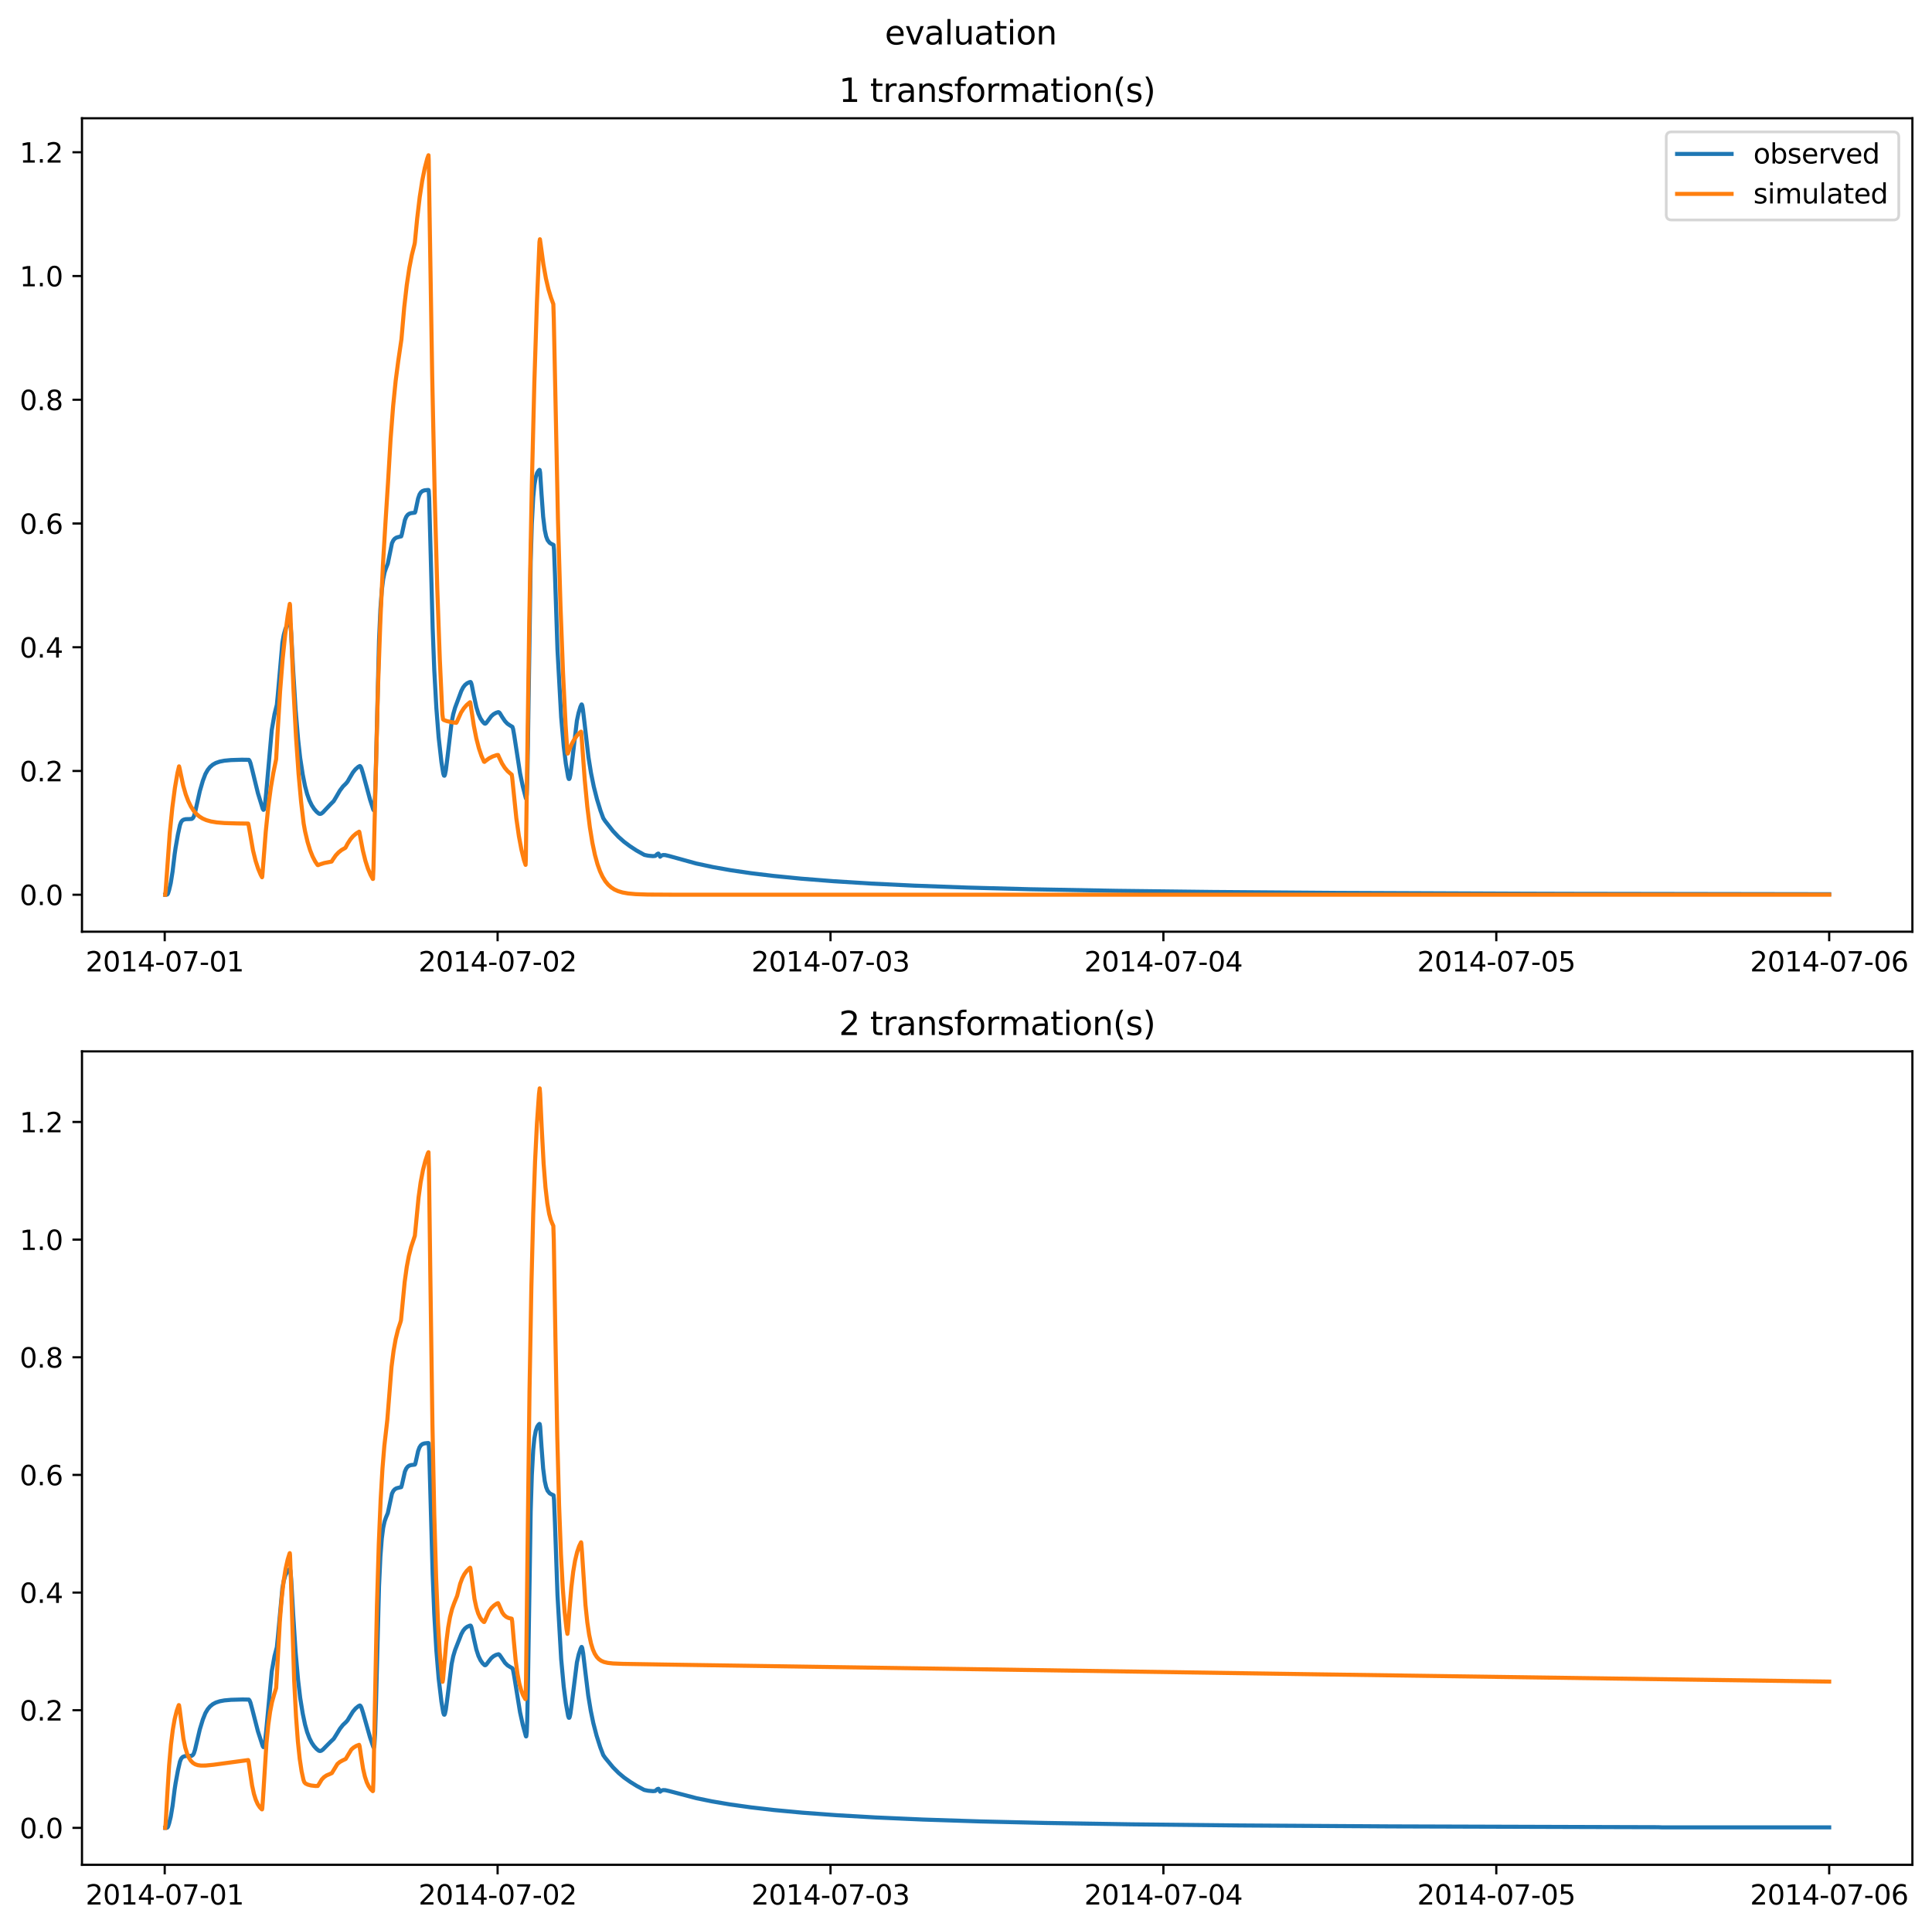 <?xml version="1.0" encoding="utf-8" standalone="no"?>
<!DOCTYPE svg PUBLIC "-//W3C//DTD SVG 1.1//EN"
  "http://www.w3.org/Graphics/SVG/1.1/DTD/svg11.dtd">
<svg xmlns:xlink="http://www.w3.org/1999/xlink" width="709.427pt" height="708.798pt" viewBox="0 0 709.427 708.798" xmlns="http://www.w3.org/2000/svg" version="1.1">
 <defs>
  <style type="text/css">*{stroke-linejoin: round; stroke-linecap: butt}</style>
 </defs>
 <g id="figure_1">
  <g id="patch_1">
   <path d="M 0 708.798 
L 709.427 708.798 
L 709.427 0 
L 0 0 
z
" style="fill: #ffffff"/>
  </g>
  <g id="axes_1">
   <g id="patch_2">
    <path d="M 30.103 342.2 
L 702.227 342.2 
L 702.227 43.44 
L 30.103 43.44 
z
" style="fill: #ffffff"/>
   </g>
   <g id="matplotlib.axis_1">
    <g id="xtick_1">
     <g id="line2d_1">
      <defs>
       <path id="mbc30cb5c8e" d="M 0 0 
L 0 3.5 
" style="stroke: #000000; stroke-width: 0.8"/>
      </defs>
      <g>
       <use xlink:href="#mbc30cb5c8e" x="60.484" y="342.2" style="stroke: #000000; stroke-width: 0.8"/>
      </g>
     </g>
     <g id="text_1">
      <!-- 2014-07-01 -->
      <g transform="translate(31.427 356.798) scale(0.1 -0.1)">
       <defs>
        <path id="DejaVuSans-32" d="M 1228 531 
L 3431 531 
L 3431 0 
L 469 0 
L 469 531 
Q 828 903 1448 1529 
Q 2069 2156 2228 2338 
Q 2531 2678 2651 2914 
Q 2772 3150 2772 3378 
Q 2772 3750 2511 3984 
Q 2250 4219 1831 4219 
Q 1534 4219 1204 4116 
Q 875 4013 500 3803 
L 500 4441 
Q 881 4594 1212 4672 
Q 1544 4750 1819 4750 
Q 2544 4750 2975 4387 
Q 3406 4025 3406 3419 
Q 3406 3131 3298 2873 
Q 3191 2616 2906 2266 
Q 2828 2175 2409 1742 
Q 1991 1309 1228 531 
z
" transform="scale(0.016)"/>
        <path id="DejaVuSans-30" d="M 2034 4250 
Q 1547 4250 1301 3770 
Q 1056 3291 1056 2328 
Q 1056 1369 1301 889 
Q 1547 409 2034 409 
Q 2525 409 2770 889 
Q 3016 1369 3016 2328 
Q 3016 3291 2770 3770 
Q 2525 4250 2034 4250 
z
M 2034 4750 
Q 2819 4750 3233 4129 
Q 3647 3509 3647 2328 
Q 3647 1150 3233 529 
Q 2819 -91 2034 -91 
Q 1250 -91 836 529 
Q 422 1150 422 2328 
Q 422 3509 836 4129 
Q 1250 4750 2034 4750 
z
" transform="scale(0.016)"/>
        <path id="DejaVuSans-31" d="M 794 531 
L 1825 531 
L 1825 4091 
L 703 3866 
L 703 4441 
L 1819 4666 
L 2450 4666 
L 2450 531 
L 3481 531 
L 3481 0 
L 794 0 
L 794 531 
z
" transform="scale(0.016)"/>
        <path id="DejaVuSans-34" d="M 2419 4116 
L 825 1625 
L 2419 1625 
L 2419 4116 
z
M 2253 4666 
L 3047 4666 
L 3047 1625 
L 3713 1625 
L 3713 1100 
L 3047 1100 
L 3047 0 
L 2419 0 
L 2419 1100 
L 313 1100 
L 313 1709 
L 2253 4666 
z
" transform="scale(0.016)"/>
        <path id="DejaVuSans-2d" d="M 313 2009 
L 1997 2009 
L 1997 1497 
L 313 1497 
L 313 2009 
z
" transform="scale(0.016)"/>
        <path id="DejaVuSans-37" d="M 525 4666 
L 3525 4666 
L 3525 4397 
L 1831 0 
L 1172 0 
L 2766 4134 
L 525 4134 
L 525 4666 
z
" transform="scale(0.016)"/>
       </defs>
       <use xlink:href="#DejaVuSans-32"/>
       <use xlink:href="#DejaVuSans-30" x="63.623"/>
       <use xlink:href="#DejaVuSans-31" x="127.246"/>
       <use xlink:href="#DejaVuSans-34" x="190.869"/>
       <use xlink:href="#DejaVuSans-2d" x="254.492"/>
       <use xlink:href="#DejaVuSans-30" x="290.576"/>
       <use xlink:href="#DejaVuSans-37" x="354.199"/>
       <use xlink:href="#DejaVuSans-2d" x="417.822"/>
       <use xlink:href="#DejaVuSans-30" x="453.906"/>
       <use xlink:href="#DejaVuSans-31" x="517.529"/>
      </g>
     </g>
    </g>
    <g id="xtick_2">
     <g id="line2d_2">
      <g>
       <use xlink:href="#mbc30cb5c8e" x="182.723" y="342.2" style="stroke: #000000; stroke-width: 0.8"/>
      </g>
     </g>
     <g id="text_2">
      <!-- 2014-07-02 -->
      <g transform="translate(153.665 356.798) scale(0.1 -0.1)">
       <use xlink:href="#DejaVuSans-32"/>
       <use xlink:href="#DejaVuSans-30" x="63.623"/>
       <use xlink:href="#DejaVuSans-31" x="127.246"/>
       <use xlink:href="#DejaVuSans-34" x="190.869"/>
       <use xlink:href="#DejaVuSans-2d" x="254.492"/>
       <use xlink:href="#DejaVuSans-30" x="290.576"/>
       <use xlink:href="#DejaVuSans-37" x="354.199"/>
       <use xlink:href="#DejaVuSans-2d" x="417.822"/>
       <use xlink:href="#DejaVuSans-30" x="453.906"/>
       <use xlink:href="#DejaVuSans-32" x="517.529"/>
      </g>
     </g>
    </g>
    <g id="xtick_3">
     <g id="line2d_3">
      <g>
       <use xlink:href="#mbc30cb5c8e" x="304.961" y="342.2" style="stroke: #000000; stroke-width: 0.8"/>
      </g>
     </g>
     <g id="text_3">
      <!-- 2014-07-03 -->
      <g transform="translate(275.903 356.798) scale(0.1 -0.1)">
       <defs>
        <path id="DejaVuSans-33" d="M 2597 2516 
Q 3050 2419 3304 2112 
Q 3559 1806 3559 1356 
Q 3559 666 3084 287 
Q 2609 -91 1734 -91 
Q 1441 -91 1130 -33 
Q 819 25 488 141 
L 488 750 
Q 750 597 1062 519 
Q 1375 441 1716 441 
Q 2309 441 2620 675 
Q 2931 909 2931 1356 
Q 2931 1769 2642 2001 
Q 2353 2234 1838 2234 
L 1294 2234 
L 1294 2753 
L 1863 2753 
Q 2328 2753 2575 2939 
Q 2822 3125 2822 3475 
Q 2822 3834 2567 4026 
Q 2313 4219 1838 4219 
Q 1578 4219 1281 4162 
Q 984 4106 628 3988 
L 628 4550 
Q 988 4650 1302 4700 
Q 1616 4750 1894 4750 
Q 2613 4750 3031 4423 
Q 3450 4097 3450 3541 
Q 3450 3153 3228 2886 
Q 3006 2619 2597 2516 
z
" transform="scale(0.016)"/>
       </defs>
       <use xlink:href="#DejaVuSans-32"/>
       <use xlink:href="#DejaVuSans-30" x="63.623"/>
       <use xlink:href="#DejaVuSans-31" x="127.246"/>
       <use xlink:href="#DejaVuSans-34" x="190.869"/>
       <use xlink:href="#DejaVuSans-2d" x="254.492"/>
       <use xlink:href="#DejaVuSans-30" x="290.576"/>
       <use xlink:href="#DejaVuSans-37" x="354.199"/>
       <use xlink:href="#DejaVuSans-2d" x="417.822"/>
       <use xlink:href="#DejaVuSans-30" x="453.906"/>
       <use xlink:href="#DejaVuSans-33" x="517.529"/>
      </g>
     </g>
    </g>
    <g id="xtick_4">
     <g id="line2d_4">
      <g>
       <use xlink:href="#mbc30cb5c8e" x="427.199" y="342.2" style="stroke: #000000; stroke-width: 0.8"/>
      </g>
     </g>
     <g id="text_4">
      <!-- 2014-07-04 -->
      <g transform="translate(398.141 356.798) scale(0.1 -0.1)">
       <use xlink:href="#DejaVuSans-32"/>
       <use xlink:href="#DejaVuSans-30" x="63.623"/>
       <use xlink:href="#DejaVuSans-31" x="127.246"/>
       <use xlink:href="#DejaVuSans-34" x="190.869"/>
       <use xlink:href="#DejaVuSans-2d" x="254.492"/>
       <use xlink:href="#DejaVuSans-30" x="290.576"/>
       <use xlink:href="#DejaVuSans-37" x="354.199"/>
       <use xlink:href="#DejaVuSans-2d" x="417.822"/>
       <use xlink:href="#DejaVuSans-30" x="453.906"/>
       <use xlink:href="#DejaVuSans-34" x="517.529"/>
      </g>
     </g>
    </g>
    <g id="xtick_5">
     <g id="line2d_5">
      <g>
       <use xlink:href="#mbc30cb5c8e" x="549.437" y="342.2" style="stroke: #000000; stroke-width: 0.8"/>
      </g>
     </g>
     <g id="text_5">
      <!-- 2014-07-05 -->
      <g transform="translate(520.38 356.798) scale(0.1 -0.1)">
       <defs>
        <path id="DejaVuSans-35" d="M 691 4666 
L 3169 4666 
L 3169 4134 
L 1269 4134 
L 1269 2991 
Q 1406 3038 1543 3061 
Q 1681 3084 1819 3084 
Q 2600 3084 3056 2656 
Q 3513 2228 3513 1497 
Q 3513 744 3044 326 
Q 2575 -91 1722 -91 
Q 1428 -91 1123 -41 
Q 819 9 494 109 
L 494 744 
Q 775 591 1075 516 
Q 1375 441 1709 441 
Q 2250 441 2565 725 
Q 2881 1009 2881 1497 
Q 2881 1984 2565 2268 
Q 2250 2553 1709 2553 
Q 1456 2553 1204 2497 
Q 953 2441 691 2322 
L 691 4666 
z
" transform="scale(0.016)"/>
       </defs>
       <use xlink:href="#DejaVuSans-32"/>
       <use xlink:href="#DejaVuSans-30" x="63.623"/>
       <use xlink:href="#DejaVuSans-31" x="127.246"/>
       <use xlink:href="#DejaVuSans-34" x="190.869"/>
       <use xlink:href="#DejaVuSans-2d" x="254.492"/>
       <use xlink:href="#DejaVuSans-30" x="290.576"/>
       <use xlink:href="#DejaVuSans-37" x="354.199"/>
       <use xlink:href="#DejaVuSans-2d" x="417.822"/>
       <use xlink:href="#DejaVuSans-30" x="453.906"/>
       <use xlink:href="#DejaVuSans-35" x="517.529"/>
      </g>
     </g>
    </g>
    <g id="xtick_6">
     <g id="line2d_6">
      <g>
       <use xlink:href="#mbc30cb5c8e" x="671.676" y="342.2" style="stroke: #000000; stroke-width: 0.8"/>
      </g>
     </g>
     <g id="text_6">
      <!-- 2014-07-06 -->
      <g transform="translate(642.618 356.798) scale(0.1 -0.1)">
       <defs>
        <path id="DejaVuSans-36" d="M 2113 2584 
Q 1688 2584 1439 2293 
Q 1191 2003 1191 1497 
Q 1191 994 1439 701 
Q 1688 409 2113 409 
Q 2538 409 2786 701 
Q 3034 994 3034 1497 
Q 3034 2003 2786 2293 
Q 2538 2584 2113 2584 
z
M 3366 4563 
L 3366 3988 
Q 3128 4100 2886 4159 
Q 2644 4219 2406 4219 
Q 1781 4219 1451 3797 
Q 1122 3375 1075 2522 
Q 1259 2794 1537 2939 
Q 1816 3084 2150 3084 
Q 2853 3084 3261 2657 
Q 3669 2231 3669 1497 
Q 3669 778 3244 343 
Q 2819 -91 2113 -91 
Q 1303 -91 875 529 
Q 447 1150 447 2328 
Q 447 3434 972 4092 
Q 1497 4750 2381 4750 
Q 2619 4750 2861 4703 
Q 3103 4656 3366 4563 
z
" transform="scale(0.016)"/>
       </defs>
       <use xlink:href="#DejaVuSans-32"/>
       <use xlink:href="#DejaVuSans-30" x="63.623"/>
       <use xlink:href="#DejaVuSans-31" x="127.246"/>
       <use xlink:href="#DejaVuSans-34" x="190.869"/>
       <use xlink:href="#DejaVuSans-2d" x="254.492"/>
       <use xlink:href="#DejaVuSans-30" x="290.576"/>
       <use xlink:href="#DejaVuSans-37" x="354.199"/>
       <use xlink:href="#DejaVuSans-2d" x="417.822"/>
       <use xlink:href="#DejaVuSans-30" x="453.906"/>
       <use xlink:href="#DejaVuSans-36" x="517.529"/>
      </g>
     </g>
    </g>
   </g>
   <g id="matplotlib.axis_2">
    <g id="ytick_1">
     <g id="line2d_7">
      <defs>
       <path id="m546cf912f7" d="M 0 0 
L -3.5 0 
" style="stroke: #000000; stroke-width: 0.8"/>
      </defs>
      <g>
       <use xlink:href="#m546cf912f7" x="30.103" y="328.62" style="stroke: #000000; stroke-width: 0.8"/>
      </g>
     </g>
     <g id="text_7">
      <!-- 0.0 -->
      <g transform="translate(7.2 332.419) scale(0.1 -0.1)">
       <defs>
        <path id="DejaVuSans-2e" d="M 684 794 
L 1344 794 
L 1344 0 
L 684 0 
L 684 794 
z
" transform="scale(0.016)"/>
       </defs>
       <use xlink:href="#DejaVuSans-30"/>
       <use xlink:href="#DejaVuSans-2e" x="63.623"/>
       <use xlink:href="#DejaVuSans-30" x="95.41"/>
      </g>
     </g>
    </g>
    <g id="ytick_2">
     <g id="line2d_8">
      <g>
       <use xlink:href="#m546cf912f7" x="30.103" y="283.171" style="stroke: #000000; stroke-width: 0.8"/>
      </g>
     </g>
     <g id="text_8">
      <!-- 0.2 -->
      <g transform="translate(7.2 286.97) scale(0.1 -0.1)">
       <use xlink:href="#DejaVuSans-30"/>
       <use xlink:href="#DejaVuSans-2e" x="63.623"/>
       <use xlink:href="#DejaVuSans-32" x="95.41"/>
      </g>
     </g>
    </g>
    <g id="ytick_3">
     <g id="line2d_9">
      <g>
       <use xlink:href="#m546cf912f7" x="30.103" y="237.722" style="stroke: #000000; stroke-width: 0.8"/>
      </g>
     </g>
     <g id="text_9">
      <!-- 0.4 -->
      <g transform="translate(7.2 241.522) scale(0.1 -0.1)">
       <use xlink:href="#DejaVuSans-30"/>
       <use xlink:href="#DejaVuSans-2e" x="63.623"/>
       <use xlink:href="#DejaVuSans-34" x="95.41"/>
      </g>
     </g>
    </g>
    <g id="ytick_4">
     <g id="line2d_10">
      <g>
       <use xlink:href="#m546cf912f7" x="30.103" y="192.273" style="stroke: #000000; stroke-width: 0.8"/>
      </g>
     </g>
     <g id="text_10">
      <!-- 0.6 -->
      <g transform="translate(7.2 196.073) scale(0.1 -0.1)">
       <use xlink:href="#DejaVuSans-30"/>
       <use xlink:href="#DejaVuSans-2e" x="63.623"/>
       <use xlink:href="#DejaVuSans-36" x="95.41"/>
      </g>
     </g>
    </g>
    <g id="ytick_5">
     <g id="line2d_11">
      <g>
       <use xlink:href="#m546cf912f7" x="30.103" y="146.825" style="stroke: #000000; stroke-width: 0.8"/>
      </g>
     </g>
     <g id="text_11">
      <!-- 0.8 -->
      <g transform="translate(7.2 150.624) scale(0.1 -0.1)">
       <defs>
        <path id="DejaVuSans-38" d="M 2034 2216 
Q 1584 2216 1326 1975 
Q 1069 1734 1069 1313 
Q 1069 891 1326 650 
Q 1584 409 2034 409 
Q 2484 409 2743 651 
Q 3003 894 3003 1313 
Q 3003 1734 2745 1975 
Q 2488 2216 2034 2216 
z
M 1403 2484 
Q 997 2584 770 2862 
Q 544 3141 544 3541 
Q 544 4100 942 4425 
Q 1341 4750 2034 4750 
Q 2731 4750 3128 4425 
Q 3525 4100 3525 3541 
Q 3525 3141 3298 2862 
Q 3072 2584 2669 2484 
Q 3125 2378 3379 2068 
Q 3634 1759 3634 1313 
Q 3634 634 3220 271 
Q 2806 -91 2034 -91 
Q 1263 -91 848 271 
Q 434 634 434 1313 
Q 434 1759 690 2068 
Q 947 2378 1403 2484 
z
M 1172 3481 
Q 1172 3119 1398 2916 
Q 1625 2713 2034 2713 
Q 2441 2713 2670 2916 
Q 2900 3119 2900 3481 
Q 2900 3844 2670 4047 
Q 2441 4250 2034 4250 
Q 1625 4250 1398 4047 
Q 1172 3844 1172 3481 
z
" transform="scale(0.016)"/>
       </defs>
       <use xlink:href="#DejaVuSans-30"/>
       <use xlink:href="#DejaVuSans-2e" x="63.623"/>
       <use xlink:href="#DejaVuSans-38" x="95.41"/>
      </g>
     </g>
    </g>
    <g id="ytick_6">
     <g id="line2d_12">
      <g>
       <use xlink:href="#m546cf912f7" x="30.103" y="101.376" style="stroke: #000000; stroke-width: 0.8"/>
      </g>
     </g>
     <g id="text_12">
      <!-- 1.0 -->
      <g transform="translate(7.2 105.175) scale(0.1 -0.1)">
       <use xlink:href="#DejaVuSans-31"/>
       <use xlink:href="#DejaVuSans-2e" x="63.623"/>
       <use xlink:href="#DejaVuSans-30" x="95.41"/>
      </g>
     </g>
    </g>
    <g id="ytick_7">
     <g id="line2d_13">
      <g>
       <use xlink:href="#m546cf912f7" x="30.103" y="55.927" style="stroke: #000000; stroke-width: 0.8"/>
      </g>
     </g>
     <g id="text_13">
      <!-- 1.2 -->
      <g transform="translate(7.2 59.726) scale(0.1 -0.1)">
       <use xlink:href="#DejaVuSans-31"/>
       <use xlink:href="#DejaVuSans-2e" x="63.623"/>
       <use xlink:href="#DejaVuSans-32" x="95.41"/>
      </g>
     </g>
    </g>
   </g>
   <g id="line2d_14">
    <path d="M 60.654 328.62 
L 61.418 328.541 
L 61.673 328.22 
L 62.097 326.889 
L 62.692 324.356 
L 63.371 320.111 
L 64.135 313.722 
L 64.474 311.4 
L 65.323 306.528 
L 66.087 303.022 
L 66.511 301.927 
L 66.936 301.368 
L 67.445 301.048 
L 68.209 300.868 
L 69.567 300.833 
L 70.416 300.768 
L 70.841 300.442 
L 71.18 299.868 
L 71.605 298.496 
L 72.284 295.45 
L 73.387 290.529 
L 74.491 286.74 
L 75.425 284.287 
L 76.274 282.778 
L 77.122 281.719 
L 78.141 280.845 
L 79.245 280.224 
L 80.688 279.721 
L 82.385 279.388 
L 84.762 279.162 
L 88.752 279.035 
L 91.384 279.073 
L 91.638 279.394 
L 91.978 280.276 
L 92.657 282.926 
L 94.694 291.271 
L 96.477 297.059 
L 96.731 297.443 
L 96.901 297.338 
L 97.071 296.85 
L 97.326 295.313 
L 97.75 291.135 
L 99.787 268.145 
L 100.806 262.262 
L 101.655 258.862 
L 101.994 255.395 
L 103.692 236.051 
L 104.202 233.181 
L 104.796 231.023 
L 105.475 229.597 
L 106.069 228.88 
L 106.494 228.623 
L 106.663 229.355 
L 106.918 232.51 
L 107.682 246.685 
L 108.531 260.512 
L 109.465 271.613 
L 110.229 278.431 
L 111.162 284.471 
L 112.011 288.719 
L 112.775 291.602 
L 113.624 293.986 
L 114.473 295.749 
L 115.322 297.06 
L 116.256 298.149 
L 117.105 298.844 
L 117.529 298.947 
L 117.953 298.834 
L 118.548 298.404 
L 119.651 297.215 
L 121.434 295.33 
L 122.537 294.228 
L 123.471 292.667 
L 124.829 290.333 
L 125.933 288.863 
L 127.036 287.777 
L 127.631 287.067 
L 128.395 285.725 
L 129.583 283.716 
L 130.517 282.557 
L 131.535 281.668 
L 132.13 281.347 
L 132.384 281.515 
L 132.724 282.202 
L 133.318 284.178 
L 135.865 293.627 
L 137.053 297.304 
L 137.223 297.603 
L 137.308 297.543 
L 137.478 296.589 
L 137.732 292.075 
L 138.072 280.144 
L 139.175 235.308 
L 139.685 223.765 
L 140.194 216.843 
L 140.703 212.743 
L 141.213 210.262 
L 141.722 208.729 
L 142.401 207.023 
L 143.929 199.499 
L 144.438 198.449 
L 144.948 197.85 
L 145.542 197.466 
L 146.306 197.235 
L 147.325 196.997 
L 147.579 196.139 
L 148.683 190.989 
L 149.192 189.777 
L 149.701 189.1 
L 150.211 188.725 
L 150.89 188.475 
L 152.078 188.323 
L 152.333 188.286 
L 152.503 187.96 
L 152.842 186.357 
L 153.521 183.102 
L 154.031 181.647 
L 154.54 180.836 
L 155.134 180.355 
L 155.813 180.108 
L 156.917 179.97 
L 157.341 179.962 
L 157.426 180.224 
L 157.596 183.056 
L 157.935 195.642 
L 158.869 230.581 
L 159.463 246.069 
L 160.227 260.004 
L 161.076 270.871 
L 162.095 279.928 
L 162.774 284.114 
L 163.029 284.868 
L 163.199 284.916 
L 163.368 284.589 
L 163.708 282.951 
L 164.302 278.215 
L 165.83 265.344 
L 166.424 262.334 
L 167.103 259.937 
L 169.395 253.77 
L 170.074 252.456 
L 170.754 251.581 
L 171.518 250.961 
L 172.366 250.555 
L 172.791 250.484 
L 172.961 250.712 
L 173.215 251.524 
L 173.894 254.971 
L 174.913 259.714 
L 175.677 262.187 
L 176.441 263.871 
L 177.205 265.022 
L 177.884 265.732 
L 178.139 265.81 
L 178.478 265.619 
L 178.988 264.961 
L 180.346 263.103 
L 181.195 262.341 
L 182.128 261.814 
L 182.977 261.54 
L 183.232 261.616 
L 183.572 261.973 
L 184.42 263.371 
L 185.439 264.875 
L 186.288 265.77 
L 187.222 266.413 
L 188.155 266.963 
L 188.41 267.75 
L 188.835 270.145 
L 190.957 283.959 
L 191.975 288.835 
L 193.079 293.12 
L 193.164 293.304 
L 193.249 293.257 
L 193.419 291.82 
L 193.588 287.487 
L 193.843 274.241 
L 194.862 206.457 
L 195.286 192.326 
L 195.795 182.669 
L 196.22 178.185 
L 196.729 175.233 
L 197.238 173.688 
L 197.748 172.87 
L 198.087 172.561 
L 198.172 172.612 
L 198.342 173.61 
L 198.851 181.529 
L 199.446 189.78 
L 200.04 194.677 
L 200.549 197.026 
L 201.058 198.37 
L 201.822 199.362 
L 202.417 199.733 
L 203.265 200.145 
L 203.435 201.896 
L 203.775 210.801 
L 204.709 238.642 
L 206.067 263.445 
L 207.001 274.109 
L 207.765 280.333 
L 208.613 285.394 
L 208.868 286.098 
L 209.038 286.099 
L 209.208 285.714 
L 209.462 284.484 
L 209.972 280.494 
L 211.839 264.696 
L 212.433 261.893 
L 213.112 259.638 
L 213.537 258.734 
L 213.622 258.744 
L 213.792 259.145 
L 214.046 260.562 
L 214.64 265.564 
L 216.084 278.099 
L 217.017 283.898 
L 218.036 288.911 
L 219.224 293.585 
L 220.498 297.729 
L 221.516 300.507 
L 222.195 301.537 
L 225.082 305.225 
L 227.119 307.376 
L 229.156 309.184 
L 231.363 310.825 
L 233.74 312.385 
L 236.626 313.993 
L 238.069 314.292 
L 239.767 314.444 
L 240.616 314.367 
L 240.786 314.249 
L 241.295 313.705 
L 241.72 313.507 
L 241.804 313.526 
L 242.399 314.651 
L 242.908 314.218 
L 243.502 314.035 
L 244.266 314.061 
L 245.624 314.38 
L 255.641 317.146 
L 261.838 318.47 
L 268.289 319.612 
L 275.76 320.711 
L 283.994 321.71 
L 294.095 322.71 
L 306.234 323.668 
L 320.241 324.536 
L 335.69 325.281 
L 355.13 325.993 
L 378.134 326.604 
L 410.222 327.188 
L 445.195 327.607 
L 491.12 327.953 
L 559.709 328.237 
L 576.771 328.286 
L 671.676 328.433 
L 671.676 328.433 
" clip-path="url(#pf045512de5)" style="fill: none; stroke: #1f77b4; stroke-width: 1.5; stroke-linecap: square"/>
   </g>
   <g id="line2d_15">
    <path d="M 60.654 328.62 
L 60.824 327.131 
L 62.352 305.848 
L 63.286 296.567 
L 64.219 289.442 
L 65.153 283.972 
L 65.747 281.469 
L 65.917 282.071 
L 67.275 288.533 
L 68.209 291.774 
L 69.143 294.262 
L 70.077 296.172 
L 71.095 297.753 
L 72.114 298.938 
L 73.218 299.89 
L 74.406 300.631 
L 75.764 301.222 
L 77.462 301.704 
L 79.584 302.056 
L 82.47 302.295 
L 87.139 302.434 
L 91.129 302.487 
L 91.299 303.099 
L 92.912 312.364 
L 93.845 316.14 
L 94.779 319.039 
L 95.713 321.265 
L 96.222 322.206 
L 96.307 321.895 
L 96.647 317.499 
L 97.58 305.528 
L 98.514 296.321 
L 99.448 289.253 
L 100.382 283.827 
L 101.4 278.825 
L 101.91 269.385 
L 102.843 254.006 
L 103.777 242.197 
L 104.711 233.13 
L 105.645 226.17 
L 106.409 221.79 
L 106.494 222.274 
L 106.833 230.547 
L 107.767 253.296 
L 108.701 270.793 
L 109.634 284.226 
L 110.568 294.538 
L 111.502 302.451 
L 112.011 305.286 
L 112.945 309.25 
L 113.879 312.293 
L 114.813 314.628 
L 115.746 316.421 
L 116.595 317.683 
L 116.765 317.755 
L 117.444 317.489 
L 119.057 316.971 
L 121.009 316.59 
L 121.773 316.439 
L 122.283 315.62 
L 123.301 314.163 
L 124.32 313.07 
L 125.423 312.193 
L 126.697 311.47 
L 126.867 311.34 
L 127.631 309.888 
L 128.649 308.295 
L 129.668 307.101 
L 130.771 306.143 
L 131.875 305.46 
L 131.96 305.6 
L 132.299 307.415 
L 133.233 312.334 
L 134.167 316.117 
L 135.101 319.022 
L 136.034 321.251 
L 136.883 322.829 
L 136.968 322.823 
L 137.138 318.689 
L 138.751 253.998 
L 139.685 227.62 
L 140.618 207.369 
L 141.552 191.822 
L 142.486 177.15 
L 143.42 161.345 
L 144.353 149.204 
L 145.287 139.883 
L 146.221 132.727 
L 147.409 124.586 
L 148.428 112.895 
L 149.362 104.723 
L 150.296 98.449 
L 151.229 93.633 
L 152.163 89.936 
L 152.333 89.107 
L 153.182 80.302 
L 154.116 72.415 
L 155.049 66.361 
L 155.983 61.713 
L 156.917 58.145 
L 157.341 57.02 
L 157.426 58.85 
L 157.766 80.26 
L 158.699 137.879 
L 159.633 182.187 
L 160.567 216.202 
L 161.501 242.316 
L 162.435 262.317 
L 162.689 264.203 
L 162.944 264.439 
L 164.047 264.835 
L 165.83 265.255 
L 167.528 265.491 
L 167.698 265.265 
L 169.31 261.699 
L 170.329 260.131 
L 171.348 258.956 
L 172.451 258.012 
L 172.621 257.915 
L 172.706 258.088 
L 173.045 260.351 
L 173.979 266.487 
L 174.913 271.206 
L 175.847 274.829 
L 176.781 277.61 
L 177.714 279.738 
L 177.884 279.825 
L 178.393 279.407 
L 179.582 278.533 
L 180.855 277.872 
L 182.383 277.337 
L 182.892 277.289 
L 183.317 278.244 
L 184.336 280.387 
L 185.354 281.994 
L 186.373 283.199 
L 187.476 284.166 
L 187.901 284.495 
L 188.071 285.583 
L 189.599 300.548 
L 190.532 307.069 
L 191.466 312.075 
L 192.4 315.918 
L 192.994 317.651 
L 193.079 315.596 
L 193.419 291.729 
L 194.352 227.525 
L 195.286 178.154 
L 196.22 140.252 
L 197.154 111.154 
L 198.087 88.894 
L 198.257 87.873 
L 198.512 89.581 
L 199.53 97.058 
L 200.464 102.279 
L 201.398 106.286 
L 202.332 109.363 
L 203.181 111.692 
L 203.35 116.954 
L 204.878 190.544 
L 205.812 222.618 
L 206.746 247.242 
L 207.68 266.145 
L 208.359 276.563 
L 208.444 276.783 
L 208.529 276.722 
L 208.953 275.615 
L 209.887 273.358 
L 210.905 271.488 
L 211.924 270.086 
L 213.028 268.961 
L 213.367 268.727 
L 213.452 269.123 
L 213.792 273.839 
L 214.725 286.548 
L 215.659 296.321 
L 216.593 303.824 
L 217.527 309.584 
L 218.46 314.006 
L 219.394 317.401 
L 220.328 320.007 
L 221.262 322.008 
L 222.28 323.664 
L 223.299 324.906 
L 224.403 325.902 
L 225.591 326.679 
L 226.949 327.298 
L 228.562 327.783 
L 230.599 328.15 
L 233.401 328.407 
L 237.815 328.559 
L 247.662 328.616 
L 356.997 328.62 
L 671.676 328.62 
L 671.676 328.62 
" clip-path="url(#pf045512de5)" style="fill: none; stroke: #ff7f0e; stroke-width: 1.5; stroke-linecap: square"/>
   </g>
   <g id="patch_3">
    <path d="M 30.103 342.2 
L 30.103 43.44 
" style="fill: none; stroke: #000000; stroke-width: 0.8; stroke-linejoin: miter; stroke-linecap: square"/>
   </g>
   <g id="patch_4">
    <path d="M 702.227 342.2 
L 702.227 43.44 
" style="fill: none; stroke: #000000; stroke-width: 0.8; stroke-linejoin: miter; stroke-linecap: square"/>
   </g>
   <g id="patch_5">
    <path d="M 30.103 342.2 
L 702.227 342.2 
" style="fill: none; stroke: #000000; stroke-width: 0.8; stroke-linejoin: miter; stroke-linecap: square"/>
   </g>
   <g id="patch_6">
    <path d="M 30.103 43.44 
L 702.227 43.44 
" style="fill: none; stroke: #000000; stroke-width: 0.8; stroke-linejoin: miter; stroke-linecap: square"/>
   </g>
   <g id="text_14">
    <!-- 1 transformation(s) -->
    <g transform="translate(308.05 37.44) scale(0.12 -0.12)">
     <defs>
      <path id="DejaVuSans-20" transform="scale(0.016)"/>
      <path id="DejaVuSans-74" d="M 1172 4494 
L 1172 3500 
L 2356 3500 
L 2356 3053 
L 1172 3053 
L 1172 1153 
Q 1172 725 1289 603 
Q 1406 481 1766 481 
L 2356 481 
L 2356 0 
L 1766 0 
Q 1100 0 847 248 
Q 594 497 594 1153 
L 594 3053 
L 172 3053 
L 172 3500 
L 594 3500 
L 594 4494 
L 1172 4494 
z
" transform="scale(0.016)"/>
      <path id="DejaVuSans-72" d="M 2631 2963 
Q 2534 3019 2420 3045 
Q 2306 3072 2169 3072 
Q 1681 3072 1420 2755 
Q 1159 2438 1159 1844 
L 1159 0 
L 581 0 
L 581 3500 
L 1159 3500 
L 1159 2956 
Q 1341 3275 1631 3429 
Q 1922 3584 2338 3584 
Q 2397 3584 2469 3576 
Q 2541 3569 2628 3553 
L 2631 2963 
z
" transform="scale(0.016)"/>
      <path id="DejaVuSans-61" d="M 2194 1759 
Q 1497 1759 1228 1600 
Q 959 1441 959 1056 
Q 959 750 1161 570 
Q 1363 391 1709 391 
Q 2188 391 2477 730 
Q 2766 1069 2766 1631 
L 2766 1759 
L 2194 1759 
z
M 3341 1997 
L 3341 0 
L 2766 0 
L 2766 531 
Q 2569 213 2275 61 
Q 1981 -91 1556 -91 
Q 1019 -91 701 211 
Q 384 513 384 1019 
Q 384 1609 779 1909 
Q 1175 2209 1959 2209 
L 2766 2209 
L 2766 2266 
Q 2766 2663 2505 2880 
Q 2244 3097 1772 3097 
Q 1472 3097 1187 3025 
Q 903 2953 641 2809 
L 641 3341 
Q 956 3463 1253 3523 
Q 1550 3584 1831 3584 
Q 2591 3584 2966 3190 
Q 3341 2797 3341 1997 
z
" transform="scale(0.016)"/>
      <path id="DejaVuSans-6e" d="M 3513 2113 
L 3513 0 
L 2938 0 
L 2938 2094 
Q 2938 2591 2744 2837 
Q 2550 3084 2163 3084 
Q 1697 3084 1428 2787 
Q 1159 2491 1159 1978 
L 1159 0 
L 581 0 
L 581 3500 
L 1159 3500 
L 1159 2956 
Q 1366 3272 1645 3428 
Q 1925 3584 2291 3584 
Q 2894 3584 3203 3211 
Q 3513 2838 3513 2113 
z
" transform="scale(0.016)"/>
      <path id="DejaVuSans-73" d="M 2834 3397 
L 2834 2853 
Q 2591 2978 2328 3040 
Q 2066 3103 1784 3103 
Q 1356 3103 1142 2972 
Q 928 2841 928 2578 
Q 928 2378 1081 2264 
Q 1234 2150 1697 2047 
L 1894 2003 
Q 2506 1872 2764 1633 
Q 3022 1394 3022 966 
Q 3022 478 2636 193 
Q 2250 -91 1575 -91 
Q 1294 -91 989 -36 
Q 684 19 347 128 
L 347 722 
Q 666 556 975 473 
Q 1284 391 1588 391 
Q 1994 391 2212 530 
Q 2431 669 2431 922 
Q 2431 1156 2273 1281 
Q 2116 1406 1581 1522 
L 1381 1569 
Q 847 1681 609 1914 
Q 372 2147 372 2553 
Q 372 3047 722 3315 
Q 1072 3584 1716 3584 
Q 2034 3584 2315 3537 
Q 2597 3491 2834 3397 
z
" transform="scale(0.016)"/>
      <path id="DejaVuSans-66" d="M 2375 4863 
L 2375 4384 
L 1825 4384 
Q 1516 4384 1395 4259 
Q 1275 4134 1275 3809 
L 1275 3500 
L 2222 3500 
L 2222 3053 
L 1275 3053 
L 1275 0 
L 697 0 
L 697 3053 
L 147 3053 
L 147 3500 
L 697 3500 
L 697 3744 
Q 697 4328 969 4595 
Q 1241 4863 1831 4863 
L 2375 4863 
z
" transform="scale(0.016)"/>
      <path id="DejaVuSans-6f" d="M 1959 3097 
Q 1497 3097 1228 2736 
Q 959 2375 959 1747 
Q 959 1119 1226 758 
Q 1494 397 1959 397 
Q 2419 397 2687 759 
Q 2956 1122 2956 1747 
Q 2956 2369 2687 2733 
Q 2419 3097 1959 3097 
z
M 1959 3584 
Q 2709 3584 3137 3096 
Q 3566 2609 3566 1747 
Q 3566 888 3137 398 
Q 2709 -91 1959 -91 
Q 1206 -91 779 398 
Q 353 888 353 1747 
Q 353 2609 779 3096 
Q 1206 3584 1959 3584 
z
" transform="scale(0.016)"/>
      <path id="DejaVuSans-6d" d="M 3328 2828 
Q 3544 3216 3844 3400 
Q 4144 3584 4550 3584 
Q 5097 3584 5394 3201 
Q 5691 2819 5691 2113 
L 5691 0 
L 5113 0 
L 5113 2094 
Q 5113 2597 4934 2840 
Q 4756 3084 4391 3084 
Q 3944 3084 3684 2787 
Q 3425 2491 3425 1978 
L 3425 0 
L 2847 0 
L 2847 2094 
Q 2847 2600 2669 2842 
Q 2491 3084 2119 3084 
Q 1678 3084 1418 2786 
Q 1159 2488 1159 1978 
L 1159 0 
L 581 0 
L 581 3500 
L 1159 3500 
L 1159 2956 
Q 1356 3278 1631 3431 
Q 1906 3584 2284 3584 
Q 2666 3584 2933 3390 
Q 3200 3197 3328 2828 
z
" transform="scale(0.016)"/>
      <path id="DejaVuSans-69" d="M 603 3500 
L 1178 3500 
L 1178 0 
L 603 0 
L 603 3500 
z
M 603 4863 
L 1178 4863 
L 1178 4134 
L 603 4134 
L 603 4863 
z
" transform="scale(0.016)"/>
      <path id="DejaVuSans-28" d="M 1984 4856 
Q 1566 4138 1362 3434 
Q 1159 2731 1159 2009 
Q 1159 1288 1364 580 
Q 1569 -128 1984 -844 
L 1484 -844 
Q 1016 -109 783 600 
Q 550 1309 550 2009 
Q 550 2706 781 3412 
Q 1013 4119 1484 4856 
L 1984 4856 
z
" transform="scale(0.016)"/>
      <path id="DejaVuSans-29" d="M 513 4856 
L 1013 4856 
Q 1481 4119 1714 3412 
Q 1947 2706 1947 2009 
Q 1947 1309 1714 600 
Q 1481 -109 1013 -844 
L 513 -844 
Q 928 -128 1133 580 
Q 1338 1288 1338 2009 
Q 1338 2731 1133 3434 
Q 928 4138 513 4856 
z
" transform="scale(0.016)"/>
     </defs>
     <use xlink:href="#DejaVuSans-31"/>
     <use xlink:href="#DejaVuSans-20" x="63.623"/>
     <use xlink:href="#DejaVuSans-74" x="95.41"/>
     <use xlink:href="#DejaVuSans-72" x="134.619"/>
     <use xlink:href="#DejaVuSans-61" x="175.732"/>
     <use xlink:href="#DejaVuSans-6e" x="237.012"/>
     <use xlink:href="#DejaVuSans-73" x="300.391"/>
     <use xlink:href="#DejaVuSans-66" x="352.49"/>
     <use xlink:href="#DejaVuSans-6f" x="387.695"/>
     <use xlink:href="#DejaVuSans-72" x="448.877"/>
     <use xlink:href="#DejaVuSans-6d" x="488.24"/>
     <use xlink:href="#DejaVuSans-61" x="585.652"/>
     <use xlink:href="#DejaVuSans-74" x="646.932"/>
     <use xlink:href="#DejaVuSans-69" x="686.141"/>
     <use xlink:href="#DejaVuSans-6f" x="713.924"/>
     <use xlink:href="#DejaVuSans-6e" x="775.105"/>
     <use xlink:href="#DejaVuSans-28" x="838.484"/>
     <use xlink:href="#DejaVuSans-73" x="877.498"/>
     <use xlink:href="#DejaVuSans-29" x="929.598"/>
    </g>
   </g>
   <g id="legend_1">
    <g id="patch_7">
     <path d="M 613.833 80.796 
L 695.227 80.796 
Q 697.227 80.796 697.227 78.796 
L 697.227 50.44 
Q 697.227 48.44 695.227 48.44 
L 613.833 48.44 
Q 611.833 48.44 611.833 50.44 
L 611.833 78.796 
Q 611.833 80.796 613.833 80.796 
z
" style="fill: #ffffff; opacity: 0.8; stroke: #cccccc; stroke-linejoin: miter"/>
    </g>
    <g id="line2d_16">
     <path d="M 615.833 56.538 
L 625.833 56.538 
L 635.833 56.538 
" style="fill: none; stroke: #1f77b4; stroke-width: 1.5; stroke-linecap: square"/>
    </g>
    <g id="text_15">
     <!-- observed -->
     <g transform="translate(643.833 60.038) scale(0.1 -0.1)">
      <defs>
       <path id="DejaVuSans-62" d="M 3116 1747 
Q 3116 2381 2855 2742 
Q 2594 3103 2138 3103 
Q 1681 3103 1420 2742 
Q 1159 2381 1159 1747 
Q 1159 1113 1420 752 
Q 1681 391 2138 391 
Q 2594 391 2855 752 
Q 3116 1113 3116 1747 
z
M 1159 2969 
Q 1341 3281 1617 3432 
Q 1894 3584 2278 3584 
Q 2916 3584 3314 3078 
Q 3713 2572 3713 1747 
Q 3713 922 3314 415 
Q 2916 -91 2278 -91 
Q 1894 -91 1617 61 
Q 1341 213 1159 525 
L 1159 0 
L 581 0 
L 581 4863 
L 1159 4863 
L 1159 2969 
z
" transform="scale(0.016)"/>
       <path id="DejaVuSans-65" d="M 3597 1894 
L 3597 1613 
L 953 1613 
Q 991 1019 1311 708 
Q 1631 397 2203 397 
Q 2534 397 2845 478 
Q 3156 559 3463 722 
L 3463 178 
Q 3153 47 2828 -22 
Q 2503 -91 2169 -91 
Q 1331 -91 842 396 
Q 353 884 353 1716 
Q 353 2575 817 3079 
Q 1281 3584 2069 3584 
Q 2775 3584 3186 3129 
Q 3597 2675 3597 1894 
z
M 3022 2063 
Q 3016 2534 2758 2815 
Q 2500 3097 2075 3097 
Q 1594 3097 1305 2825 
Q 1016 2553 972 2059 
L 3022 2063 
z
" transform="scale(0.016)"/>
       <path id="DejaVuSans-76" d="M 191 3500 
L 800 3500 
L 1894 563 
L 2988 3500 
L 3597 3500 
L 2284 0 
L 1503 0 
L 191 3500 
z
" transform="scale(0.016)"/>
       <path id="DejaVuSans-64" d="M 2906 2969 
L 2906 4863 
L 3481 4863 
L 3481 0 
L 2906 0 
L 2906 525 
Q 2725 213 2448 61 
Q 2172 -91 1784 -91 
Q 1150 -91 751 415 
Q 353 922 353 1747 
Q 353 2572 751 3078 
Q 1150 3584 1784 3584 
Q 2172 3584 2448 3432 
Q 2725 3281 2906 2969 
z
M 947 1747 
Q 947 1113 1208 752 
Q 1469 391 1925 391 
Q 2381 391 2643 752 
Q 2906 1113 2906 1747 
Q 2906 2381 2643 2742 
Q 2381 3103 1925 3103 
Q 1469 3103 1208 2742 
Q 947 2381 947 1747 
z
" transform="scale(0.016)"/>
      </defs>
      <use xlink:href="#DejaVuSans-6f"/>
      <use xlink:href="#DejaVuSans-62" x="61.182"/>
      <use xlink:href="#DejaVuSans-73" x="124.658"/>
      <use xlink:href="#DejaVuSans-65" x="176.758"/>
      <use xlink:href="#DejaVuSans-72" x="238.281"/>
      <use xlink:href="#DejaVuSans-76" x="279.395"/>
      <use xlink:href="#DejaVuSans-65" x="338.574"/>
      <use xlink:href="#DejaVuSans-64" x="400.098"/>
     </g>
    </g>
    <g id="line2d_17">
     <path d="M 615.833 71.217 
L 625.833 71.217 
L 635.833 71.217 
" style="fill: none; stroke: #ff7f0e; stroke-width: 1.5; stroke-linecap: square"/>
    </g>
    <g id="text_16">
     <!-- simulated -->
     <g transform="translate(643.833 74.717) scale(0.1 -0.1)">
      <defs>
       <path id="DejaVuSans-75" d="M 544 1381 
L 544 3500 
L 1119 3500 
L 1119 1403 
Q 1119 906 1312 657 
Q 1506 409 1894 409 
Q 2359 409 2629 706 
Q 2900 1003 2900 1516 
L 2900 3500 
L 3475 3500 
L 3475 0 
L 2900 0 
L 2900 538 
Q 2691 219 2414 64 
Q 2138 -91 1772 -91 
Q 1169 -91 856 284 
Q 544 659 544 1381 
z
M 1991 3584 
L 1991 3584 
z
" transform="scale(0.016)"/>
       <path id="DejaVuSans-6c" d="M 603 4863 
L 1178 4863 
L 1178 0 
L 603 0 
L 603 4863 
z
" transform="scale(0.016)"/>
      </defs>
      <use xlink:href="#DejaVuSans-73"/>
      <use xlink:href="#DejaVuSans-69" x="52.1"/>
      <use xlink:href="#DejaVuSans-6d" x="79.883"/>
      <use xlink:href="#DejaVuSans-75" x="177.295"/>
      <use xlink:href="#DejaVuSans-6c" x="240.674"/>
      <use xlink:href="#DejaVuSans-61" x="268.457"/>
      <use xlink:href="#DejaVuSans-74" x="329.736"/>
      <use xlink:href="#DejaVuSans-65" x="368.945"/>
      <use xlink:href="#DejaVuSans-64" x="430.469"/>
     </g>
    </g>
   </g>
  </g>
  <g id="axes_2">
   <g id="patch_8">
    <path d="M 30.103 684.92 
L 702.227 684.92 
L 702.227 386.16 
L 30.103 386.16 
z
" style="fill: #ffffff"/>
   </g>
   <g id="matplotlib.axis_3">
    <g id="xtick_7">
     <g id="line2d_18">
      <g>
       <use xlink:href="#mbc30cb5c8e" x="60.484" y="684.92" style="stroke: #000000; stroke-width: 0.8"/>
      </g>
     </g>
     <g id="text_17">
      <!-- 2014-07-01 -->
      <g transform="translate(31.427 699.518) scale(0.1 -0.1)">
       <use xlink:href="#DejaVuSans-32"/>
       <use xlink:href="#DejaVuSans-30" x="63.623"/>
       <use xlink:href="#DejaVuSans-31" x="127.246"/>
       <use xlink:href="#DejaVuSans-34" x="190.869"/>
       <use xlink:href="#DejaVuSans-2d" x="254.492"/>
       <use xlink:href="#DejaVuSans-30" x="290.576"/>
       <use xlink:href="#DejaVuSans-37" x="354.199"/>
       <use xlink:href="#DejaVuSans-2d" x="417.822"/>
       <use xlink:href="#DejaVuSans-30" x="453.906"/>
       <use xlink:href="#DejaVuSans-31" x="517.529"/>
      </g>
     </g>
    </g>
    <g id="xtick_8">
     <g id="line2d_19">
      <g>
       <use xlink:href="#mbc30cb5c8e" x="182.723" y="684.92" style="stroke: #000000; stroke-width: 0.8"/>
      </g>
     </g>
     <g id="text_18">
      <!-- 2014-07-02 -->
      <g transform="translate(153.665 699.518) scale(0.1 -0.1)">
       <use xlink:href="#DejaVuSans-32"/>
       <use xlink:href="#DejaVuSans-30" x="63.623"/>
       <use xlink:href="#DejaVuSans-31" x="127.246"/>
       <use xlink:href="#DejaVuSans-34" x="190.869"/>
       <use xlink:href="#DejaVuSans-2d" x="254.492"/>
       <use xlink:href="#DejaVuSans-30" x="290.576"/>
       <use xlink:href="#DejaVuSans-37" x="354.199"/>
       <use xlink:href="#DejaVuSans-2d" x="417.822"/>
       <use xlink:href="#DejaVuSans-30" x="453.906"/>
       <use xlink:href="#DejaVuSans-32" x="517.529"/>
      </g>
     </g>
    </g>
    <g id="xtick_9">
     <g id="line2d_20">
      <g>
       <use xlink:href="#mbc30cb5c8e" x="304.961" y="684.92" style="stroke: #000000; stroke-width: 0.8"/>
      </g>
     </g>
     <g id="text_19">
      <!-- 2014-07-03 -->
      <g transform="translate(275.903 699.518) scale(0.1 -0.1)">
       <use xlink:href="#DejaVuSans-32"/>
       <use xlink:href="#DejaVuSans-30" x="63.623"/>
       <use xlink:href="#DejaVuSans-31" x="127.246"/>
       <use xlink:href="#DejaVuSans-34" x="190.869"/>
       <use xlink:href="#DejaVuSans-2d" x="254.492"/>
       <use xlink:href="#DejaVuSans-30" x="290.576"/>
       <use xlink:href="#DejaVuSans-37" x="354.199"/>
       <use xlink:href="#DejaVuSans-2d" x="417.822"/>
       <use xlink:href="#DejaVuSans-30" x="453.906"/>
       <use xlink:href="#DejaVuSans-33" x="517.529"/>
      </g>
     </g>
    </g>
    <g id="xtick_10">
     <g id="line2d_21">
      <g>
       <use xlink:href="#mbc30cb5c8e" x="427.199" y="684.92" style="stroke: #000000; stroke-width: 0.8"/>
      </g>
     </g>
     <g id="text_20">
      <!-- 2014-07-04 -->
      <g transform="translate(398.141 699.518) scale(0.1 -0.1)">
       <use xlink:href="#DejaVuSans-32"/>
       <use xlink:href="#DejaVuSans-30" x="63.623"/>
       <use xlink:href="#DejaVuSans-31" x="127.246"/>
       <use xlink:href="#DejaVuSans-34" x="190.869"/>
       <use xlink:href="#DejaVuSans-2d" x="254.492"/>
       <use xlink:href="#DejaVuSans-30" x="290.576"/>
       <use xlink:href="#DejaVuSans-37" x="354.199"/>
       <use xlink:href="#DejaVuSans-2d" x="417.822"/>
       <use xlink:href="#DejaVuSans-30" x="453.906"/>
       <use xlink:href="#DejaVuSans-34" x="517.529"/>
      </g>
     </g>
    </g>
    <g id="xtick_11">
     <g id="line2d_22">
      <g>
       <use xlink:href="#mbc30cb5c8e" x="549.437" y="684.92" style="stroke: #000000; stroke-width: 0.8"/>
      </g>
     </g>
     <g id="text_21">
      <!-- 2014-07-05 -->
      <g transform="translate(520.38 699.518) scale(0.1 -0.1)">
       <use xlink:href="#DejaVuSans-32"/>
       <use xlink:href="#DejaVuSans-30" x="63.623"/>
       <use xlink:href="#DejaVuSans-31" x="127.246"/>
       <use xlink:href="#DejaVuSans-34" x="190.869"/>
       <use xlink:href="#DejaVuSans-2d" x="254.492"/>
       <use xlink:href="#DejaVuSans-30" x="290.576"/>
       <use xlink:href="#DejaVuSans-37" x="354.199"/>
       <use xlink:href="#DejaVuSans-2d" x="417.822"/>
       <use xlink:href="#DejaVuSans-30" x="453.906"/>
       <use xlink:href="#DejaVuSans-35" x="517.529"/>
      </g>
     </g>
    </g>
    <g id="xtick_12">
     <g id="line2d_23">
      <g>
       <use xlink:href="#mbc30cb5c8e" x="671.676" y="684.92" style="stroke: #000000; stroke-width: 0.8"/>
      </g>
     </g>
     <g id="text_22">
      <!-- 2014-07-06 -->
      <g transform="translate(642.618 699.518) scale(0.1 -0.1)">
       <use xlink:href="#DejaVuSans-32"/>
       <use xlink:href="#DejaVuSans-30" x="63.623"/>
       <use xlink:href="#DejaVuSans-31" x="127.246"/>
       <use xlink:href="#DejaVuSans-34" x="190.869"/>
       <use xlink:href="#DejaVuSans-2d" x="254.492"/>
       <use xlink:href="#DejaVuSans-30" x="290.576"/>
       <use xlink:href="#DejaVuSans-37" x="354.199"/>
       <use xlink:href="#DejaVuSans-2d" x="417.822"/>
       <use xlink:href="#DejaVuSans-30" x="453.906"/>
       <use xlink:href="#DejaVuSans-36" x="517.529"/>
      </g>
     </g>
    </g>
   </g>
   <g id="matplotlib.axis_4">
    <g id="ytick_8">
     <g id="line2d_24">
      <g>
       <use xlink:href="#m546cf912f7" x="30.103" y="671.34" style="stroke: #000000; stroke-width: 0.8"/>
      </g>
     </g>
     <g id="text_23">
      <!-- 0.0 -->
      <g transform="translate(7.2 675.139) scale(0.1 -0.1)">
       <use xlink:href="#DejaVuSans-30"/>
       <use xlink:href="#DejaVuSans-2e" x="63.623"/>
       <use xlink:href="#DejaVuSans-30" x="95.41"/>
      </g>
     </g>
    </g>
    <g id="ytick_9">
     <g id="line2d_25">
      <g>
       <use xlink:href="#m546cf912f7" x="30.103" y="628.131" style="stroke: #000000; stroke-width: 0.8"/>
      </g>
     </g>
     <g id="text_24">
      <!-- 0.2 -->
      <g transform="translate(7.2 631.93) scale(0.1 -0.1)">
       <use xlink:href="#DejaVuSans-30"/>
       <use xlink:href="#DejaVuSans-2e" x="63.623"/>
       <use xlink:href="#DejaVuSans-32" x="95.41"/>
      </g>
     </g>
    </g>
    <g id="ytick_10">
     <g id="line2d_26">
      <g>
       <use xlink:href="#m546cf912f7" x="30.103" y="584.922" style="stroke: #000000; stroke-width: 0.8"/>
      </g>
     </g>
     <g id="text_25">
      <!-- 0.4 -->
      <g transform="translate(7.2 588.721) scale(0.1 -0.1)">
       <use xlink:href="#DejaVuSans-30"/>
       <use xlink:href="#DejaVuSans-2e" x="63.623"/>
       <use xlink:href="#DejaVuSans-34" x="95.41"/>
      </g>
     </g>
    </g>
    <g id="ytick_11">
     <g id="line2d_27">
      <g>
       <use xlink:href="#m546cf912f7" x="30.103" y="541.712" style="stroke: #000000; stroke-width: 0.8"/>
      </g>
     </g>
     <g id="text_26">
      <!-- 0.6 -->
      <g transform="translate(7.2 545.512) scale(0.1 -0.1)">
       <use xlink:href="#DejaVuSans-30"/>
       <use xlink:href="#DejaVuSans-2e" x="63.623"/>
       <use xlink:href="#DejaVuSans-36" x="95.41"/>
      </g>
     </g>
    </g>
    <g id="ytick_12">
     <g id="line2d_28">
      <g>
       <use xlink:href="#m546cf912f7" x="30.103" y="498.503" style="stroke: #000000; stroke-width: 0.8"/>
      </g>
     </g>
     <g id="text_27">
      <!-- 0.8 -->
      <g transform="translate(7.2 502.302) scale(0.1 -0.1)">
       <use xlink:href="#DejaVuSans-30"/>
       <use xlink:href="#DejaVuSans-2e" x="63.623"/>
       <use xlink:href="#DejaVuSans-38" x="95.41"/>
      </g>
     </g>
    </g>
    <g id="ytick_13">
     <g id="line2d_29">
      <g>
       <use xlink:href="#m546cf912f7" x="30.103" y="455.294" style="stroke: #000000; stroke-width: 0.8"/>
      </g>
     </g>
     <g id="text_28">
      <!-- 1.0 -->
      <g transform="translate(7.2 459.093) scale(0.1 -0.1)">
       <use xlink:href="#DejaVuSans-31"/>
       <use xlink:href="#DejaVuSans-2e" x="63.623"/>
       <use xlink:href="#DejaVuSans-30" x="95.41"/>
      </g>
     </g>
    </g>
    <g id="ytick_14">
     <g id="line2d_30">
      <g>
       <use xlink:href="#m546cf912f7" x="30.103" y="412.085" style="stroke: #000000; stroke-width: 0.8"/>
      </g>
     </g>
     <g id="text_29">
      <!-- 1.2 -->
      <g transform="translate(7.2 415.884) scale(0.1 -0.1)">
       <use xlink:href="#DejaVuSans-31"/>
       <use xlink:href="#DejaVuSans-2e" x="63.623"/>
       <use xlink:href="#DejaVuSans-32" x="95.41"/>
      </g>
     </g>
    </g>
   </g>
   <g id="line2d_31">
    <path d="M 60.654 671.34 
L 61.418 671.265 
L 61.673 670.96 
L 62.097 669.694 
L 62.692 667.286 
L 63.371 663.25 
L 64.135 657.176 
L 64.474 654.968 
L 65.323 650.337 
L 66.087 647.003 
L 66.511 645.962 
L 66.936 645.431 
L 67.445 645.127 
L 68.209 644.955 
L 69.567 644.922 
L 70.416 644.86 
L 70.841 644.551 
L 71.18 644.005 
L 71.605 642.7 
L 72.284 639.805 
L 73.387 635.126 
L 74.491 631.524 
L 75.425 629.191 
L 76.274 627.757 
L 77.122 626.75 
L 78.141 625.92 
L 79.245 625.329 
L 80.688 624.85 
L 82.385 624.534 
L 84.847 624.314 
L 89.007 624.195 
L 91.384 624.235 
L 91.638 624.539 
L 91.978 625.378 
L 92.657 627.898 
L 94.694 635.832 
L 96.477 641.334 
L 96.731 641.699 
L 96.901 641.6 
L 97.071 641.135 
L 97.326 639.674 
L 97.75 635.702 
L 99.787 613.845 
L 100.806 608.252 
L 101.655 605.019 
L 101.994 601.723 
L 103.692 583.333 
L 104.202 580.604 
L 104.796 578.553 
L 105.475 577.197 
L 106.069 576.515 
L 106.494 576.27 
L 106.663 576.967 
L 106.918 579.966 
L 107.682 593.443 
L 108.531 606.588 
L 109.465 617.142 
L 110.229 623.624 
L 111.162 629.367 
L 112.011 633.405 
L 112.775 636.146 
L 113.624 638.413 
L 114.473 640.088 
L 115.322 641.335 
L 116.256 642.37 
L 117.105 643.031 
L 117.529 643.129 
L 117.953 643.022 
L 118.548 642.613 
L 119.651 641.483 
L 121.434 639.69 
L 122.537 638.643 
L 123.471 637.159 
L 124.829 634.94 
L 125.933 633.542 
L 127.036 632.51 
L 127.631 631.834 
L 128.395 630.559 
L 129.583 628.649 
L 130.602 627.465 
L 131.62 626.645 
L 132.13 626.396 
L 132.384 626.557 
L 132.724 627.209 
L 133.318 629.088 
L 135.865 638.071 
L 137.053 641.567 
L 137.223 641.852 
L 137.308 641.795 
L 137.478 640.887 
L 137.732 636.596 
L 138.072 625.253 
L 139.175 582.626 
L 139.685 571.652 
L 140.194 565.071 
L 140.703 561.173 
L 141.213 558.814 
L 141.722 557.357 
L 142.401 555.735 
L 143.929 548.582 
L 144.438 547.583 
L 144.948 547.014 
L 145.542 546.649 
L 146.391 546.415 
L 147.325 546.203 
L 147.579 545.387 
L 148.683 540.491 
L 149.192 539.338 
L 149.701 538.695 
L 150.211 538.338 
L 150.89 538.101 
L 152.163 537.952 
L 152.333 537.921 
L 152.503 537.611 
L 152.842 536.088 
L 153.521 532.993 
L 154.031 531.61 
L 154.54 530.839 
L 155.134 530.382 
L 155.813 530.147 
L 156.917 530.015 
L 157.341 530.008 
L 157.426 530.256 
L 157.596 532.949 
L 157.935 544.915 
L 158.869 578.132 
L 159.463 592.857 
L 160.227 606.105 
L 161.076 616.437 
L 162.095 625.047 
L 162.774 629.027 
L 163.029 629.744 
L 163.199 629.79 
L 163.368 629.478 
L 163.708 627.921 
L 164.302 623.419 
L 165.83 611.182 
L 166.424 608.321 
L 167.103 606.041 
L 169.395 600.178 
L 170.074 598.93 
L 170.754 598.097 
L 171.518 597.508 
L 172.451 597.094 
L 172.791 597.054 
L 172.961 597.271 
L 173.215 598.044 
L 173.894 601.32 
L 174.913 605.83 
L 175.677 608.181 
L 176.441 609.782 
L 177.205 610.876 
L 177.969 611.597 
L 178.224 611.606 
L 178.563 611.359 
L 179.242 610.451 
L 180.346 609.052 
L 181.195 608.327 
L 182.128 607.826 
L 183.062 607.57 
L 183.402 607.779 
L 183.911 608.478 
L 185.439 610.737 
L 186.373 611.655 
L 187.307 612.241 
L 188.155 612.722 
L 188.41 613.469 
L 188.835 615.746 
L 190.957 628.88 
L 191.975 633.516 
L 193.079 637.59 
L 193.164 637.764 
L 193.249 637.72 
L 193.419 636.353 
L 193.588 632.234 
L 193.843 619.641 
L 194.862 555.197 
L 195.286 541.762 
L 195.795 532.581 
L 196.22 528.318 
L 196.729 525.512 
L 197.238 524.043 
L 197.748 523.265 
L 198.087 522.971 
L 198.172 523.02 
L 198.342 523.968 
L 198.851 531.497 
L 199.446 539.342 
L 200.04 543.997 
L 200.549 546.231 
L 201.058 547.508 
L 201.822 548.452 
L 202.417 548.804 
L 203.265 549.196 
L 203.435 550.861 
L 203.775 559.327 
L 204.709 585.796 
L 206.067 609.376 
L 207.001 619.515 
L 207.765 625.433 
L 208.613 630.244 
L 208.868 630.913 
L 209.038 630.915 
L 209.208 630.549 
L 209.462 629.379 
L 209.972 625.586 
L 211.839 610.566 
L 212.518 607.587 
L 213.197 605.542 
L 213.537 604.898 
L 213.622 604.908 
L 213.792 605.289 
L 214.131 607.216 
L 214.895 613.672 
L 215.999 622.728 
L 216.932 628.36 
L 217.866 632.877 
L 219.055 637.447 
L 220.413 641.728 
L 221.516 644.613 
L 222.195 645.592 
L 225.082 649.097 
L 227.119 651.143 
L 229.156 652.861 
L 231.448 654.479 
L 233.825 655.953 
L 236.541 657.411 
L 237.985 657.706 
L 239.767 657.863 
L 240.616 657.789 
L 240.871 657.565 
L 241.38 657.107 
L 241.804 656.99 
L 242.399 658.059 
L 242.908 657.648 
L 243.502 657.473 
L 244.266 657.498 
L 245.624 657.802 
L 255.726 660.45 
L 261.414 661.612 
L 268.035 662.737 
L 275.76 663.821 
L 284.248 664.797 
L 294.605 665.764 
L 306.998 666.683 
L 321.344 667.514 
L 338.831 668.29 
L 359.968 668.981 
L 383.822 669.54 
L 415.4 670.049 
L 455.552 670.465 
L 510.559 670.805 
L 585.684 671.038 
L 608.859 671.105 
L 610.217 671.162 
L 671.676 671.162 
L 671.676 671.162 
" clip-path="url(#pd4077740fa)" style="fill: none; stroke: #1f77b4; stroke-width: 1.5; stroke-linecap: square"/>
   </g>
   <g id="line2d_32">
    <path d="M 60.654 671.34 
L 60.824 669.864 
L 61.418 659.292 
L 62.097 648.43 
L 62.776 640.751 
L 63.455 635.308 
L 64.135 631.43 
L 64.899 628.359 
L 65.578 626.42 
L 65.663 626.248 
L 65.747 626.323 
L 66.002 627.939 
L 67.36 638.642 
L 68.039 641.88 
L 68.719 644.118 
L 69.398 645.655 
L 70.077 646.703 
L 70.841 647.477 
L 71.69 648 
L 72.623 648.311 
L 73.812 648.469 
L 75.51 648.452 
L 78.396 648.168 
L 86.884 647.017 
L 91.129 646.447 
L 91.299 647.029 
L 91.808 650.693 
L 92.572 655.782 
L 93.251 658.886 
L 93.93 661.06 
L 94.609 662.581 
L 95.373 663.755 
L 96.137 664.542 
L 96.222 664.559 
L 96.307 664.163 
L 96.562 660.646 
L 97.835 640.367 
L 98.514 633.52 
L 99.193 628.659 
L 99.872 625.189 
L 100.636 622.433 
L 101.4 619.991 
L 101.74 614.108 
L 102.758 595.385 
L 103.438 586.981 
L 104.117 580.963 
L 104.881 576.16 
L 105.645 572.776 
L 106.324 570.573 
L 106.409 570.443 
L 106.494 571.141 
L 106.748 577.903 
L 108.022 617.262 
L 108.701 630.392 
L 109.38 639.582 
L 110.059 646.015 
L 110.738 650.517 
L 111.417 653.668 
L 111.757 654.59 
L 112.181 655.05 
L 113.03 655.462 
L 114.218 655.782 
L 115.831 655.967 
L 116.68 655.953 
L 117.02 655.439 
L 118.123 653.614 
L 118.972 652.724 
L 119.906 652.087 
L 121.009 651.615 
L 121.858 651.227 
L 123.896 647.891 
L 124.744 647.169 
L 125.763 646.599 
L 126.951 646.023 
L 128.989 642.599 
L 129.838 641.846 
L 130.856 641.238 
L 131.875 640.847 
L 132.045 641.373 
L 132.554 644.807 
L 133.318 649.603 
L 133.997 652.53 
L 134.676 654.58 
L 135.355 656.014 
L 136.119 657.121 
L 136.883 657.869 
L 136.968 657.778 
L 137.138 653.539 
L 137.647 626.954 
L 138.411 589.883 
L 139.09 567.052 
L 139.77 550.865 
L 140.449 539.331 
L 141.128 531.054 
L 141.892 524.431 
L 142.231 521.401 
L 143.759 502.08 
L 144.523 496.125 
L 145.287 491.843 
L 146.136 488.38 
L 146.985 485.805 
L 147.24 484.898 
L 147.664 480.52 
L 148.598 470.839 
L 149.362 465.312 
L 150.126 461.274 
L 150.975 457.94 
L 151.908 455.173 
L 152.333 453.869 
L 152.757 449.529 
L 153.691 439.86 
L 154.455 434.294 
L 155.304 429.798 
L 156.153 426.459 
L 157.087 423.63 
L 157.341 423.192 
L 157.511 429.311 
L 158.02 468.462 
L 158.784 522.963 
L 159.463 556.215 
L 160.143 579.493 
L 160.822 595.786 
L 161.501 607.19 
L 162.18 615.172 
L 162.519 617.7 
L 162.689 616.764 
L 163.114 611.922 
L 163.878 603.223 
L 164.557 597.837 
L 165.236 593.999 
L 166 590.96 
L 166.764 588.844 
L 167.867 586.119 
L 168.971 581.706 
L 169.735 579.654 
L 170.499 578.184 
L 171.348 577.001 
L 172.366 575.978 
L 172.621 575.794 
L 172.706 575.959 
L 172.961 577.617 
L 174.234 587.261 
L 174.913 590.422 
L 175.592 592.591 
L 176.271 594.066 
L 176.95 595.054 
L 177.629 595.702 
L 177.799 595.737 
L 178.054 595.278 
L 179.582 591.796 
L 180.431 590.614 
L 181.364 589.704 
L 182.468 588.95 
L 182.892 588.804 
L 183.147 589.294 
L 184.42 592.235 
L 185.1 593.163 
L 185.864 593.828 
L 186.712 594.249 
L 187.731 594.477 
L 187.901 594.527 
L 188.071 595.509 
L 188.665 602.57 
L 189.344 609.782 
L 190.023 614.837 
L 190.702 618.377 
L 191.381 620.857 
L 192.06 622.595 
L 192.824 623.935 
L 192.909 624.066 
L 192.994 623.918 
L 193.164 616.862 
L 193.673 572.575 
L 194.437 510.814 
L 195.116 472.779 
L 195.795 445.813 
L 196.474 426.6 
L 197.154 412.814 
L 197.918 401.784 
L 198.172 399.74 
L 198.342 401.758 
L 198.936 414.647 
L 199.615 427.377 
L 200.294 436.071 
L 200.974 441.932 
L 201.653 445.807 
L 202.247 448.043 
L 202.841 449.502 
L 203.181 450.237 
L 203.35 455.308 
L 203.945 491.069 
L 204.624 527.494 
L 205.303 553.014 
L 205.982 570.88 
L 206.661 583.387 
L 207.34 592.142 
L 208.019 598.271 
L 208.359 600.095 
L 208.529 598.851 
L 209.123 590.916 
L 209.802 582.923 
L 210.481 577.257 
L 211.16 573.224 
L 211.924 570.037 
L 212.688 567.823 
L 213.367 566.459 
L 213.452 566.773 
L 213.707 570.056 
L 214.98 589.409 
L 215.659 595.875 
L 216.338 600.404 
L 217.017 603.577 
L 217.696 605.801 
L 218.375 607.36 
L 219.139 608.565 
L 219.903 609.376 
L 220.752 609.971 
L 221.771 610.415 
L 223.129 610.745 
L 225.082 610.965 
L 228.732 611.112 
L 244.521 611.372 
L 482.716 614.942 
L 671.676 617.623 
L 671.676 617.623 
" clip-path="url(#pd4077740fa)" style="fill: none; stroke: #ff7f0e; stroke-width: 1.5; stroke-linecap: square"/>
   </g>
   <g id="patch_9">
    <path d="M 30.103 684.92 
L 30.103 386.16 
" style="fill: none; stroke: #000000; stroke-width: 0.8; stroke-linejoin: miter; stroke-linecap: square"/>
   </g>
   <g id="patch_10">
    <path d="M 702.227 684.92 
L 702.227 386.16 
" style="fill: none; stroke: #000000; stroke-width: 0.8; stroke-linejoin: miter; stroke-linecap: square"/>
   </g>
   <g id="patch_11">
    <path d="M 30.103 684.92 
L 702.227 684.92 
" style="fill: none; stroke: #000000; stroke-width: 0.8; stroke-linejoin: miter; stroke-linecap: square"/>
   </g>
   <g id="patch_12">
    <path d="M 30.103 386.16 
L 702.227 386.16 
" style="fill: none; stroke: #000000; stroke-width: 0.8; stroke-linejoin: miter; stroke-linecap: square"/>
   </g>
   <g id="text_30">
    <!-- 2 transformation(s) -->
    <g transform="translate(308.05 380.16) scale(0.12 -0.12)">
     <use xlink:href="#DejaVuSans-32"/>
     <use xlink:href="#DejaVuSans-20" x="63.623"/>
     <use xlink:href="#DejaVuSans-74" x="95.41"/>
     <use xlink:href="#DejaVuSans-72" x="134.619"/>
     <use xlink:href="#DejaVuSans-61" x="175.732"/>
     <use xlink:href="#DejaVuSans-6e" x="237.012"/>
     <use xlink:href="#DejaVuSans-73" x="300.391"/>
     <use xlink:href="#DejaVuSans-66" x="352.49"/>
     <use xlink:href="#DejaVuSans-6f" x="387.695"/>
     <use xlink:href="#DejaVuSans-72" x="448.877"/>
     <use xlink:href="#DejaVuSans-6d" x="488.24"/>
     <use xlink:href="#DejaVuSans-61" x="585.652"/>
     <use xlink:href="#DejaVuSans-74" x="646.932"/>
     <use xlink:href="#DejaVuSans-69" x="686.141"/>
     <use xlink:href="#DejaVuSans-6f" x="713.924"/>
     <use xlink:href="#DejaVuSans-6e" x="775.105"/>
     <use xlink:href="#DejaVuSans-28" x="838.484"/>
     <use xlink:href="#DejaVuSans-73" x="877.498"/>
     <use xlink:href="#DejaVuSans-29" x="929.598"/>
    </g>
   </g>
  </g>
  <g id="text_31">
   <!-- evaluation -->
   <g transform="translate(324.904 16.318) scale(0.12 -0.12)">
    <use xlink:href="#DejaVuSans-65"/>
    <use xlink:href="#DejaVuSans-76" x="61.523"/>
    <use xlink:href="#DejaVuSans-61" x="120.703"/>
    <use xlink:href="#DejaVuSans-6c" x="181.982"/>
    <use xlink:href="#DejaVuSans-75" x="209.766"/>
    <use xlink:href="#DejaVuSans-61" x="273.145"/>
    <use xlink:href="#DejaVuSans-74" x="334.424"/>
    <use xlink:href="#DejaVuSans-69" x="373.633"/>
    <use xlink:href="#DejaVuSans-6f" x="401.416"/>
    <use xlink:href="#DejaVuSans-6e" x="462.598"/>
   </g>
  </g>
 </g>
 <defs>
  <clipPath id="pf045512de5">
   <rect x="30.103" y="43.44" width="672.124" height="298.76"/>
  </clipPath>
  <clipPath id="pd4077740fa">
   <rect x="30.103" y="386.16" width="672.124" height="298.76"/>
  </clipPath>
 </defs>
</svg>
